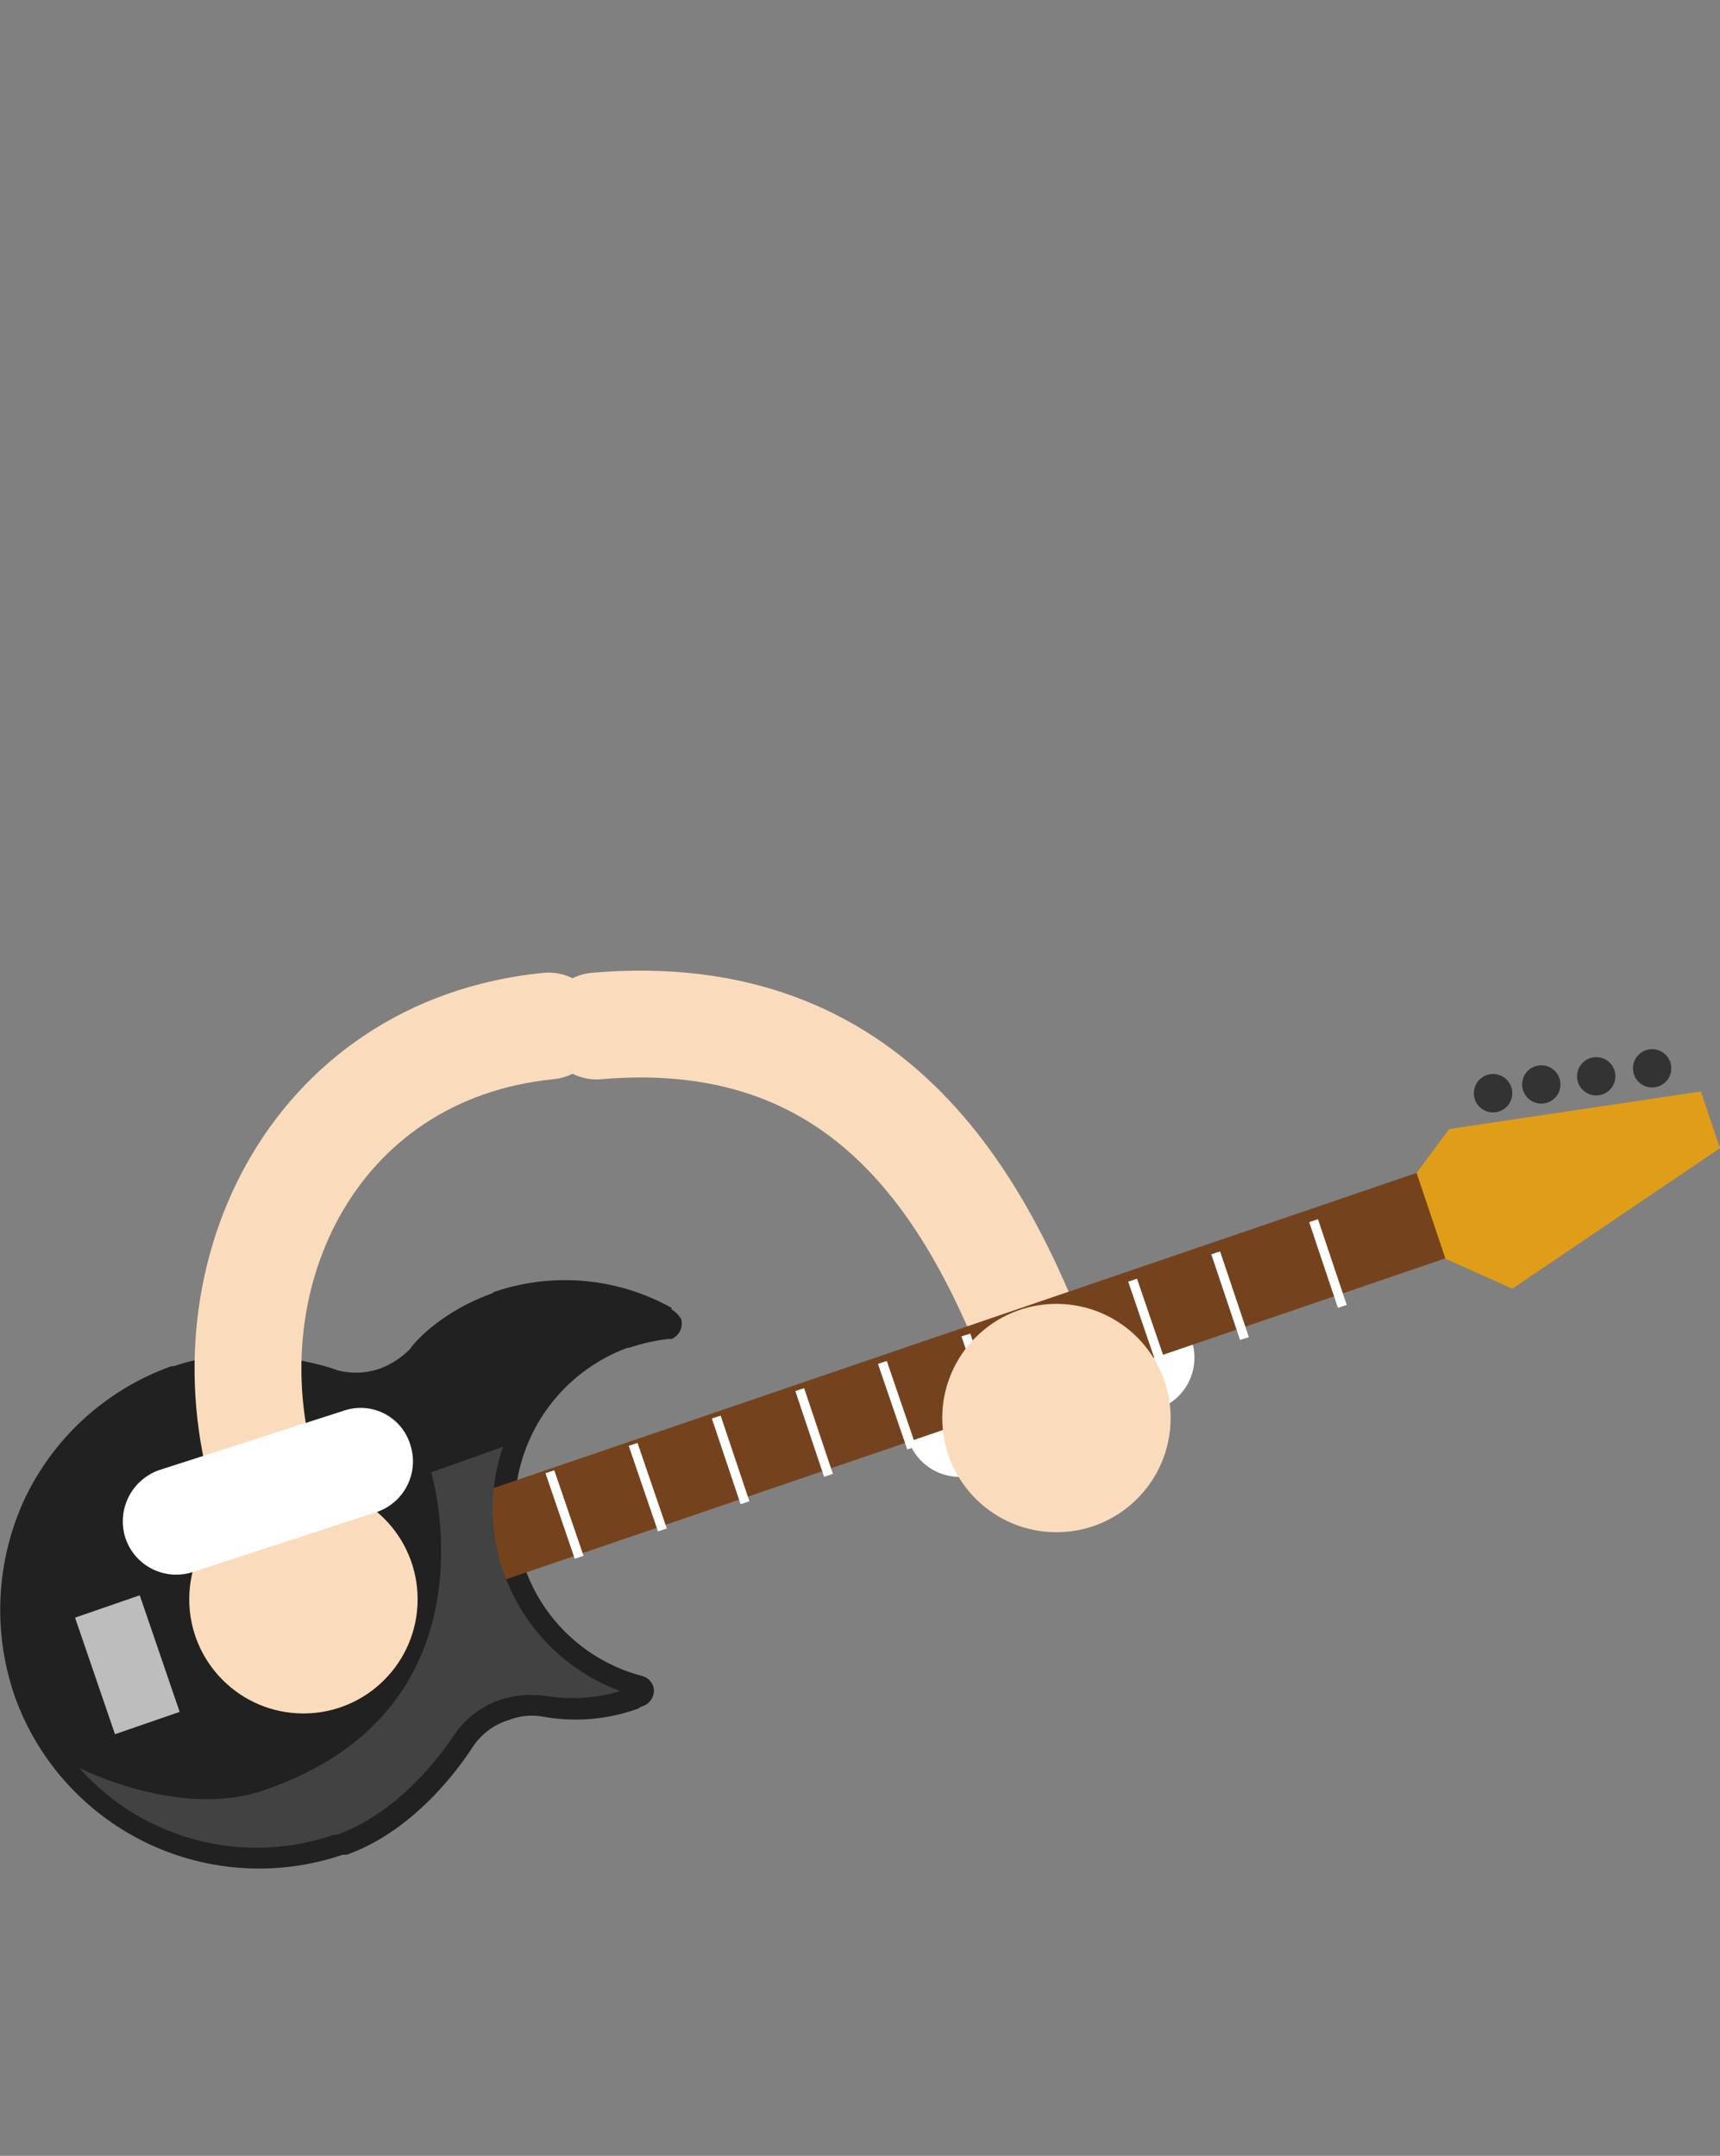 <svg xmlns="http://www.w3.org/2000/svg" width="215.4" height="270"><rect width="100%" height="100%" fill="#808080" stroke="none"/><defs><clipPath id="a"><path transform="rotate(-18.2 122.924 173.488)" fill="none" d="M57 166.9h125.6v11.32H57z"/></clipPath></defs><g data-name="Guitar 1"><g data-name="Guitar 1"><g data-name="Right Arm"><path d="M74.7 128.5c35-3 48.5 22.4 56.8 45.7" fill="none" stroke="#fadcbc" stroke-linecap="round" stroke-miterlimit="10" stroke-width="13.379"/><path d="M149.2 167.8a6.8 6.8 0 0 0-8.6-4l-22.7 8.2a6.7 6.7 0 0 0-4.1 8.5 6.8 6.8 0 0 0 8.6 4.1l22.8-8.2a6.8 6.8 0 0 0 4-8.6z" fill="#fff"/></g><g><path d="M84.1 163.8a27.4 27.4 0 0 0-22.2-2l-.3.2c-6.7 2.4-10.1 6.6-10.2 6.9a10.5 10.5 0 0 1-3.8 2.5 9.1 9.1 0 0 1-5.4.2c-.4-.2-10.9-3.8-20.4-.5h-.3a32.4 32.4 0 0 0-18.4 16.6 33.1 33.1 0 0 0-1.2 24.9 32.5 32.5 0 0 0 41 19.7h.5c9.6-3.4 15.5-13.1 15.8-13.5a8.3 8.3 0 0 1 4.6-3.4 7.8 7.8 0 0 1 4.2-.4 23 23 0 0 0 11.9-1l.3-.2.5-.2a2.1 2.1 0 0 0 1.2-1.9 2 2 0 0 0-1.5-1.8 21.3 21.3 0 0 1-14.7-13.6 21.6 21.6 0 0 1 12.9-27.5h.2a23.5 23.5 0 0 1 4.9-1.1h.4a2.1 2.1 0 0 0 1.2-2.5 3.4 3.4 0 0 0-1.2-1.2z" fill="#212121"/><path d="M177.4 146.9l4.1-5.5 31.5-4.7 2.4 7.1-26 17.6-8.5-3.8z" fill="#e09d17"/><path d="M177.4 146.9L58.5 187.5l3.7 10.7L181 157.6z" fill="#74431d"/><g clip-path="url(#a)"><g fill="none" stroke="#fff" stroke-miterlimit="10" stroke-width="1.161"><path d="M68.1 182.1l5.2 15.2M78.5 178.6l5.2 15.2M88.9 175.1l5.1 15.2M99.3 171.5l5.1 15.2M109.6 168l5.2 15.2M120 164.4l5.2 15.2M130.4 160.8l5.2 15.2M140.8 157.3l5.2 15.2M151.2 153.8l5.1 15.2M163.4 149.6l5.1 15.2"/></g></g><path d="M63.1 197a23.8 23.8 0 0 1-.1-15.8l-9 3.2s8.9 29.6-20.9 39.8c-10.6 3.7-23.2-2.8-23.2-2.8a29.7 29.7 0 0 0 31.9 8.4h.4c8.8-3.2 14.3-12 14.6-12.4a11.5 11.5 0 0 1 5.8-4.5 12.6 12.6 0 0 1 5.7-.5 21.1 21.1 0 0 0 9.4-.6A24.4 24.4 0 0 1 63.1 197z" fill="#424242"/><path d="M9.4 202.6l8.1-2.8 5 14.6-8.1 2.8z" fill="#bdbdbd"/><circle cx="186" cy="136.8" r="2.4" transform="matrix(.16 -.99 .99 .16 21.79 299.17)" fill="#333"/><circle cx="193" cy="135.8" r="2.4" transform="rotate(-81 193.022 135.798)" fill="#333"/><circle cx="199.9" cy="134.8" r="2.4" fill="#333"/><circle cx="206.9" cy="133.8" r="2.4" fill="#333"/></g><g data-name="Right Hand"><circle cx="132.3" cy="177.6" r="14.3" fill="#fadcbc"/></g><g data-name="Left Arm"><path d="M68.7 128.5c-30 3-43.6 32.4-35.2 58.3" fill="none" stroke="#fadcbc" stroke-linecap="round" stroke-miterlimit="10" stroke-width="13.379"/><circle cx="38" cy="200.3" r="14.3" fill="#fadcbc"/><path d="M51.4 181a6.5 6.5 0 0 0-8.4-4.3l-23 7.4a6.8 6.8 0 0 0-4.3 8.5 6.7 6.7 0 0 0 8.4 4.3l23-7.5a6.7 6.7 0 0 0 4.3-8.4z" fill="#fff"/></g></g></g></svg>